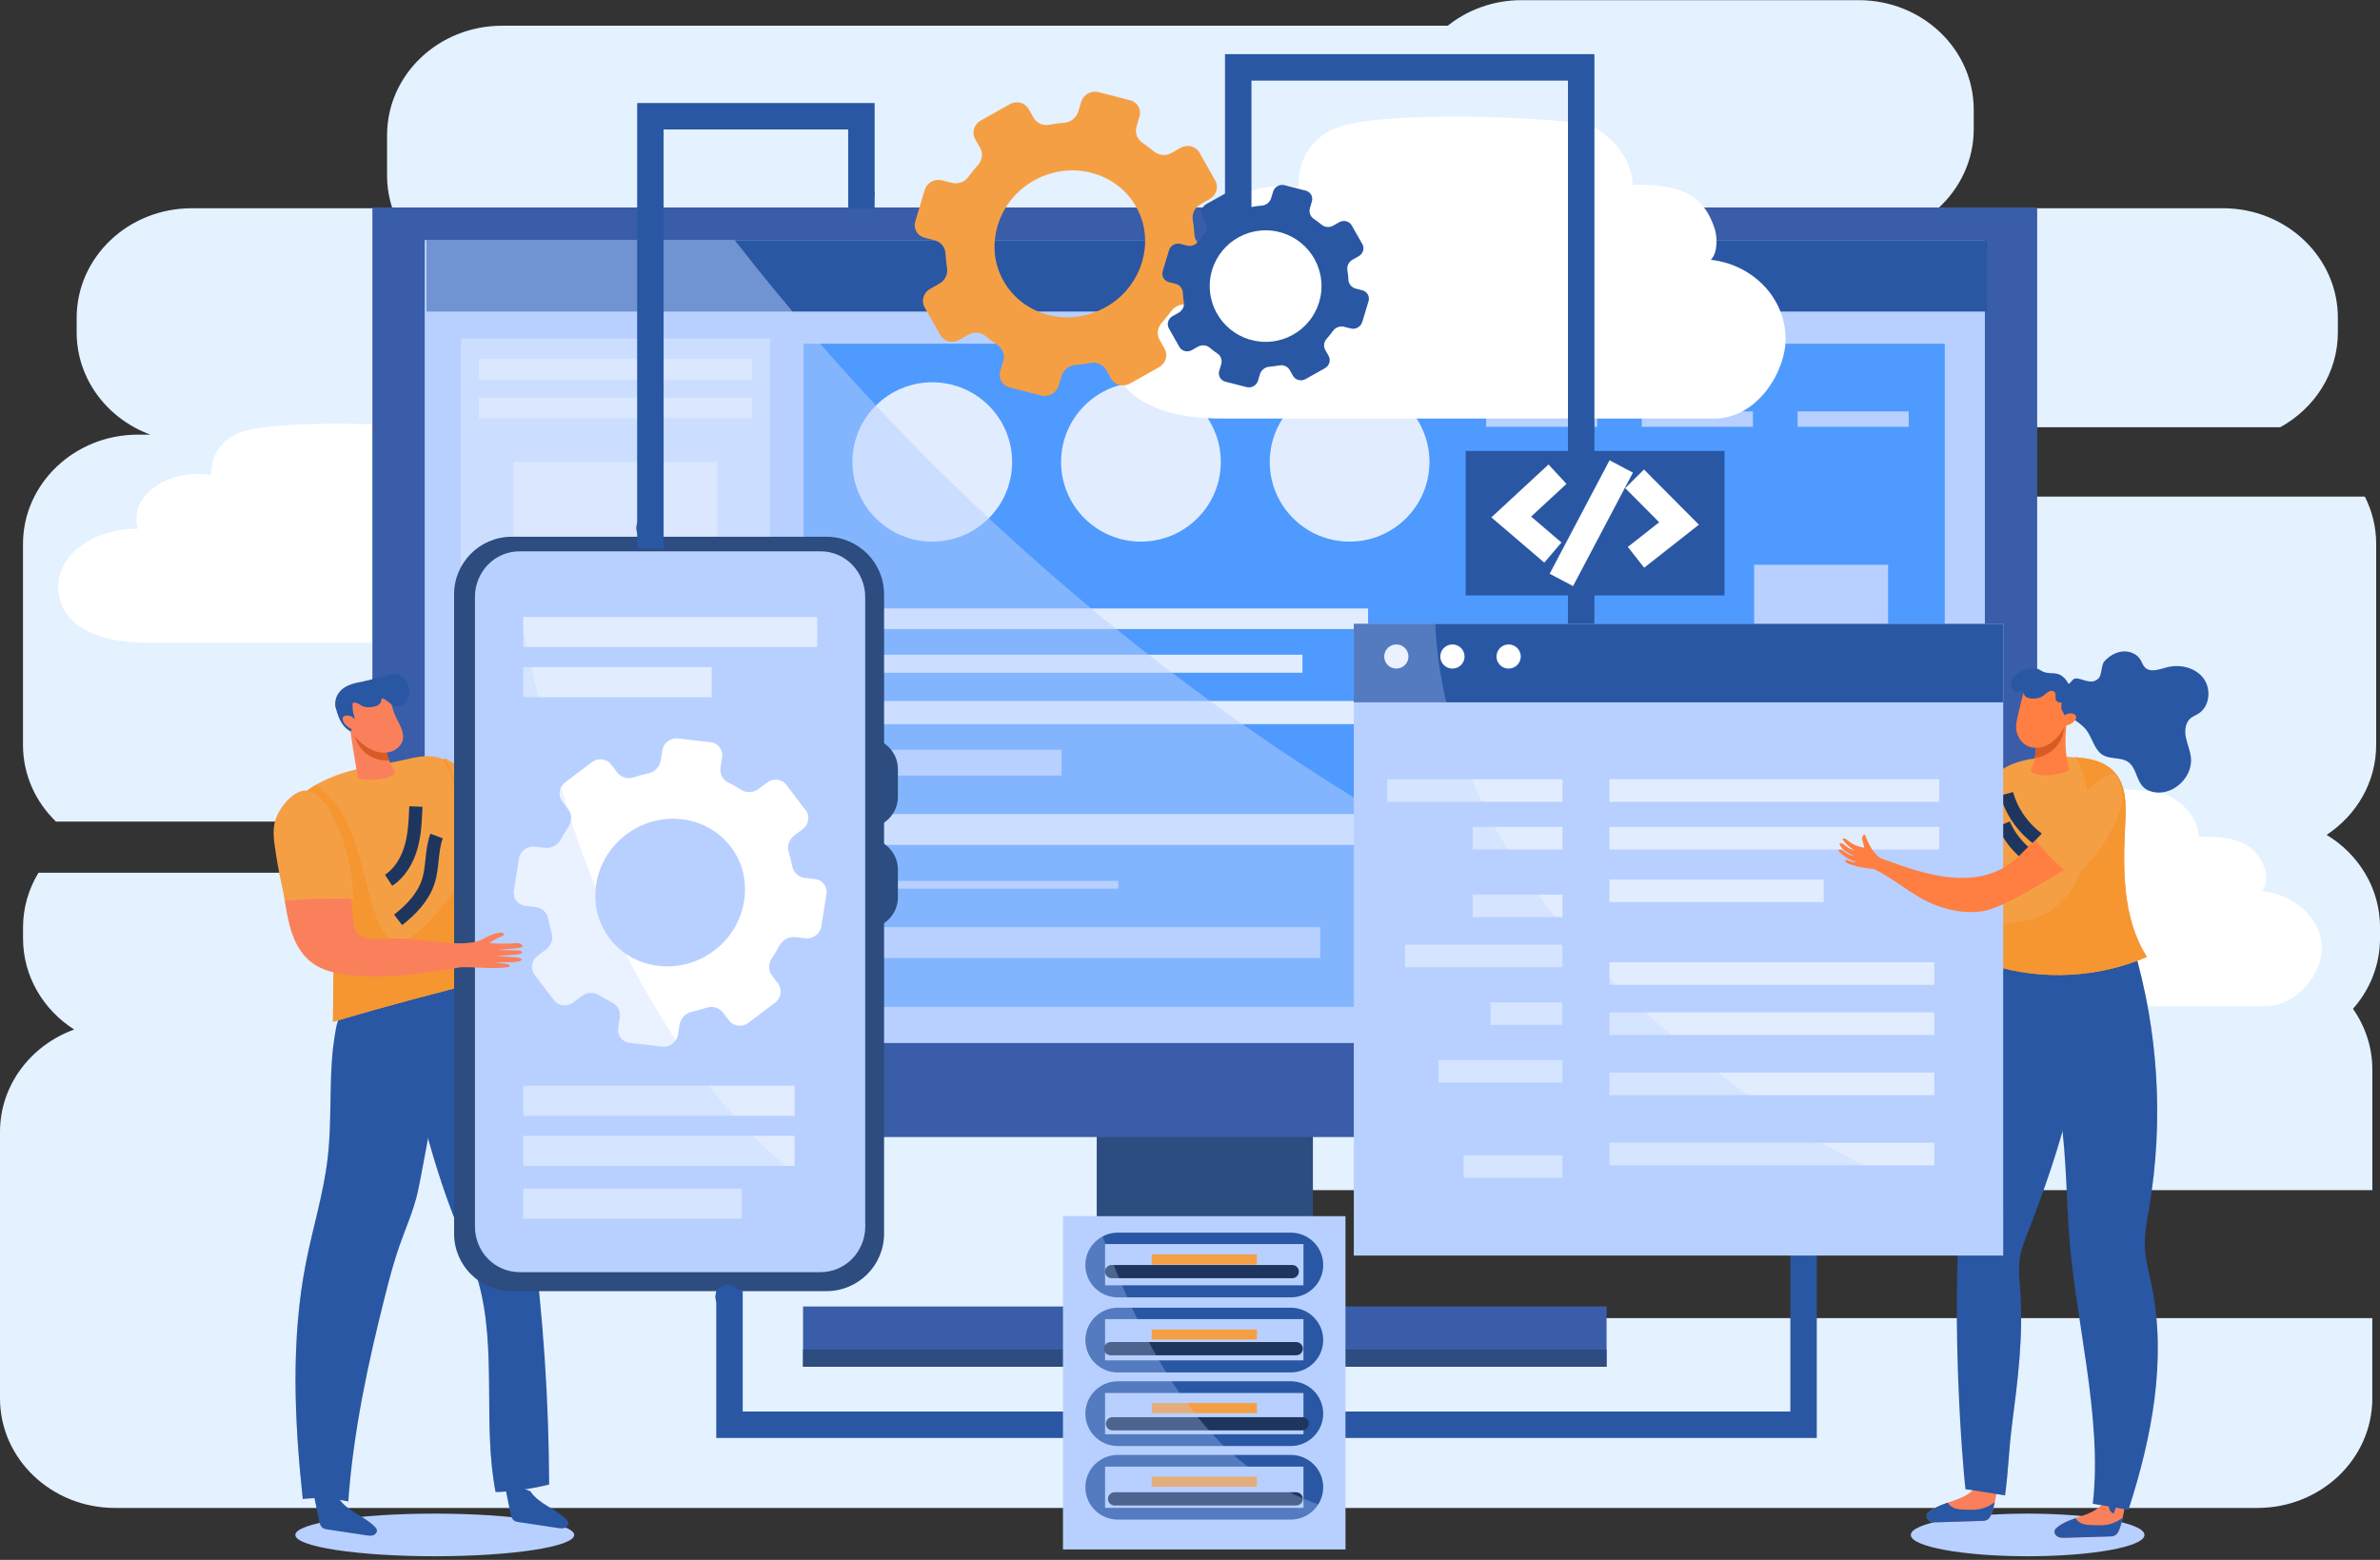 <svg width="90" height="59" viewBox="0 0 90 59" fill="none" xmlns="http://www.w3.org/2000/svg">
<rect x="0" y="0" width="90" height="59" fill="#333333" stroke="none"/>
<g id="Cloud Software" clip-path="url(#clip0_1850_36468)">
<g id="Group">
<g id="OBJECTS">
<g id="Group_2">
<path id="Vector" d="M45.581 49.847C44.18 49.847 43.044 48.765 43.044 47.431C43.044 46.097 44.18 45.015 45.581 45.015H89.711V40.459C89.711 39.607 89.44 38.815 88.978 38.156C89.617 37.435 90.001 36.505 90.001 35.488V35.074C90.001 33.602 89.195 32.311 87.982 31.577C89.115 30.829 89.856 29.583 89.856 28.171V20.577C89.856 19.934 89.702 19.325 89.427 18.782H61.958C61.197 18.782 60.581 18.195 60.581 17.471C60.581 16.747 61.199 16.16 61.958 16.16H86.226C87.529 15.444 88.407 14.105 88.407 12.57V12.018C88.407 9.73 86.46 7.876 84.059 7.876H73.295C74.121 7.122 74.637 6.06 74.637 4.884V4.148C74.637 1.86 72.691 0.006 70.289 0.006H57.536C56.473 0.006 55.501 0.37 54.746 0.973H18.985C16.584 0.973 14.637 2.827 14.637 5.115V6.634C14.637 7.067 14.707 7.485 14.837 7.877H7.247C4.845 7.877 2.899 9.732 2.899 12.02V12.572C2.899 14.335 4.056 15.84 5.686 16.439H5.217C2.816 16.439 0.869 18.293 0.869 20.581V28.175C0.869 29.305 1.345 30.329 2.116 31.075H31.015C31.575 31.075 32.029 31.508 32.029 32.042C32.029 32.577 31.575 33.009 31.015 33.009H1.455C1.085 33.619 0.871 34.325 0.871 35.08V35.494C0.871 36.93 1.639 38.196 2.805 38.94C1.166 39.533 0 41.043 0 42.812V52.892C0 55.181 1.947 57.035 4.348 57.035H85.361C87.763 57.035 89.709 55.181 89.709 52.892V49.855H45.579L45.581 49.847Z" fill="#E4F1FF"/>
<path id="Vector_2" d="M20.543 19.956C20.759 19.754 20.739 19.321 20.653 19.087C20.336 18.235 19.729 17.893 18.305 17.893C18.256 17.893 18.206 17.893 18.157 17.896C18.147 17.019 17.201 16.268 16.535 16.198C14.603 15.992 10.484 15.907 9.206 16.312C8.565 16.515 7.988 17.029 7.988 17.912C7.988 17.929 7.988 17.947 7.989 17.965C7.828 17.939 7.66 17.925 7.489 17.925C6.201 17.925 5.156 18.687 5.156 19.627C5.156 19.756 5.176 19.881 5.213 20.001C5.194 20.001 5.174 20.001 5.156 20.001C5.096 20.001 5.038 20.002 4.978 20.005H4.848C4.747 20.005 4.647 20.02 4.552 20.047C3.211 20.251 2.203 21.125 2.203 22.171C2.203 23.37 3.196 24.313 5.629 24.313H20.641C21.948 24.313 22.813 23.036 22.813 22.126C22.813 21.006 21.821 20.085 20.543 19.956Z" fill="white"/>
<path id="Vector_3" d="M85.527 33.703C85.744 33.501 85.724 33.069 85.637 32.834C85.321 31.983 84.713 31.641 83.29 31.641C83.24 31.641 83.19 31.641 83.142 31.644C83.132 30.767 82.185 30.016 81.52 29.945C79.587 29.738 75.469 29.653 74.191 30.058C73.549 30.262 72.972 30.775 72.972 31.658C72.972 31.675 72.972 31.692 72.973 31.711C72.812 31.685 72.644 31.671 72.473 31.671C71.185 31.671 70.14 32.433 70.14 33.373C70.14 33.503 70.16 33.628 70.197 33.747C70.179 33.747 70.159 33.747 70.14 33.747C70.081 33.747 70.022 33.749 69.962 33.752H69.832C69.731 33.752 69.632 33.766 69.536 33.793C68.195 33.998 67.188 34.871 67.188 35.917C67.188 37.116 68.181 38.059 70.614 38.059H85.626C86.932 38.059 87.797 36.782 87.797 35.872C87.797 34.753 86.806 33.831 85.527 33.702V33.703Z" fill="white"/>
<g id="Group_3">
<g id="Group_4">
<path id="Vector_4" d="M49.648 42.474H41.473V49.637H49.648V42.474Z" fill="#2D4C7F"/>
<g id="Group_5">
<path id="Vector_5" d="M60.753 49.415H30.367V51.695H60.753V49.415Z" fill="#395DA8"/>
<path id="Vector_6" d="M60.753 51.044H30.367V51.695H60.753V51.044Z" fill="#2D4C7F"/>
</g>
</g>
<g id="Group_6">
<path id="Vector_7" d="M77.036 7.847H14.082V43.007H77.036V7.847Z" fill="#395DA8"/>
<path id="Vector_8" d="M75.058 9.082H16.062V39.447H75.058V9.082Z" fill="#B8D0FF"/>
<g id="Group_7">
<path id="Vector_9" d="M75.137 9.082H16.129V11.784H75.137V9.082Z" fill="#2957A4"/>
<g id="Group_8">
<g id="Group_9">
<g id="Group_10">
<path id="Vector_10" d="M29.12 12.805H17.43V38.277H29.12V12.805Z" fill="#E1EDFF"/>
<path id="Vector_11" d="M28.44 13.583H18.113V14.361H28.44V13.583Z" fill="white"/>
<path id="Vector_12" d="M28.44 15.042H18.113V15.82H28.44V15.042Z" fill="white"/>
<path id="Vector_13" d="M28.44 27.194H18.113V27.972H28.44V27.194Z" fill="white"/>
<path id="Vector_14" d="M28.44 28.774H18.113V29.212H28.44V28.774Z" fill="white"/>
<path id="Vector_15" d="M28.44 29.649H18.113V30.087H28.44V29.649Z" fill="white"/>
<path id="Vector_16" d="M28.44 30.622H18.113V31.06H28.44V30.622Z" fill="white"/>
<path id="Vector_17" d="M27.121 17.472H19.426V25.25H27.121V17.472Z" fill="white"/>
</g>
<g id="Group_11">
<path id="Vector_18" d="M20.055 32.411V35.993L23.154 34.203L20.055 32.411Z" fill="#B8D0FF"/>
<path id="Vector_19" d="M23.969 32.411V35.993L27.068 34.203L23.969 32.411Z" fill="#B8D0FF"/>
</g>
</g>
<g id="Group_12">
<path id="Vector_20" d="M73.541 13H30.383V38.082H73.541V13Z" fill="#4F9AFF"/>
<g id="Group_13">
<path id="Vector_21" d="M38.274 17.473C38.274 19.136 36.922 20.486 35.254 20.486C33.587 20.486 32.234 19.136 32.234 17.473C32.234 15.809 33.587 14.459 35.254 14.459C36.922 14.459 38.274 15.809 38.274 17.473Z" fill="#E1EDFF"/>
<path id="Vector_22" d="M46.165 17.473C46.165 19.136 44.812 20.486 43.145 20.486C41.477 20.486 40.125 19.136 40.125 17.473C40.125 15.809 41.477 14.459 43.145 14.459C44.812 14.459 46.165 15.809 46.165 17.473Z" fill="#E1EDFF"/>
<path id="Vector_23" d="M54.055 17.473C54.055 19.136 52.703 20.486 51.035 20.486C49.368 20.486 48.016 19.136 48.016 17.473C48.016 15.809 49.368 14.459 51.035 14.459C52.703 14.459 54.055 15.809 54.055 17.473Z" fill="#E1EDFF"/>
</g>
<g id="Group_14">
<path id="Vector_24" d="M60.4 15.561H56.199V16.144H60.4V15.561Z" fill="#B8D0FF"/>
<path id="Vector_25" d="M66.287 15.561H62.086V16.144H66.287V15.561Z" fill="#B8D0FF"/>
<path id="Vector_26" d="M72.178 15.561H67.977V16.144H72.178V15.561Z" fill="#B8D0FF"/>
</g>
<g id="Group_15">
<path id="Vector_27" d="M51.734 23.014H32.234V23.792H51.734V23.014Z" fill="#E1EDFF"/>
<path id="Vector_28" d="M49.253 24.764H32.234V25.445H49.253V24.764Z" fill="#E1EDFF"/>
<path id="Vector_29" d="M63.994 26.514H32.234V27.389H63.994V26.514Z" fill="#E1EDFF"/>
<path id="Vector_30" d="M40.141 28.36H32.234V29.333H40.141V28.36Z" fill="#B8D0FF"/>
<path id="Vector_31" d="M54.077 30.791H32.234V31.957H54.077V30.791Z" fill="#E1EDFF"/>
<path id="Vector_32" d="M42.286 33.319H32.234V33.611H42.286V33.319Z" fill="#B8D0FF"/>
<path id="Vector_33" d="M49.923 35.069H32.234V36.235H49.923V35.069Z" fill="#B8D0FF"/>
</g>
<path id="Vector_34" d="M71.398 21.361H66.332V36.235H71.398V21.361Z" fill="#B8D0FF"/>
</g>
</g>
</g>
<g id="Vector_35" style="mix-blend-mode:multiply" opacity="0.5">
<path d="M70.781 39.27C68.444 38.706 66.214 37.799 64.036 36.794C61.853 35.784 59.66 34.77 57.509 33.692C45.973 27.905 35.719 19.283 27.783 9.083H16.062V39.449H71.578C71.311 39.392 71.045 39.334 70.781 39.27Z" fill="#B8D0FF"/>
</g>
</g>
</g>
<g id="Group_16">
<path id="Vector_36" d="M64.698 9.825C64.966 9.548 64.944 8.951 64.835 8.629C64.442 7.456 63.688 6.987 61.919 6.987C61.858 6.987 61.795 6.987 61.736 6.99C61.723 5.781 60.548 4.747 59.722 4.649C57.322 4.364 52.204 4.246 50.617 4.805C49.822 5.085 49.103 5.792 49.103 7.01C49.103 7.034 49.103 7.058 49.105 7.082C48.904 7.047 48.697 7.028 48.483 7.028C46.883 7.028 45.585 8.078 45.585 9.373C45.585 9.551 45.61 9.723 45.656 9.889C45.632 9.889 45.609 9.889 45.585 9.889C45.511 9.889 45.437 9.892 45.364 9.895H45.203C45.077 9.895 44.953 9.915 44.835 9.952C43.169 10.234 41.918 11.437 41.918 12.879C41.918 14.53 43.152 15.83 46.173 15.83H64.824C66.448 15.83 67.522 14.07 67.522 12.818C67.522 11.276 66.289 10.006 64.701 9.828L64.698 9.825Z" fill="white"/>
<g id="Group_17">
<path id="Vector_37" d="M45.953 6.823L45.357 5.772C45.219 5.529 44.9 5.447 44.645 5.59L44.303 5.784C44.084 5.906 43.817 5.883 43.634 5.727C43.493 5.609 43.348 5.498 43.198 5.397C42.996 5.263 42.909 5.016 42.979 4.783L43.088 4.414C43.172 4.141 43.013 3.861 42.735 3.791L41.536 3.484C41.258 3.413 40.966 3.577 40.885 3.851L40.774 4.218C40.704 4.453 40.49 4.622 40.244 4.643C40.059 4.656 39.87 4.682 39.685 4.717C39.443 4.766 39.201 4.657 39.082 4.45L38.897 4.123C38.759 3.88 38.441 3.798 38.186 3.941L37.087 4.559C36.832 4.703 36.738 5.016 36.875 5.26L37.062 5.588C37.178 5.795 37.147 6.058 36.98 6.243C36.853 6.382 36.737 6.529 36.628 6.681C36.484 6.882 36.229 6.976 35.991 6.914L35.619 6.819C35.34 6.749 35.048 6.913 34.967 7.187L34.612 8.369C34.529 8.642 34.687 8.921 34.965 8.992L35.339 9.087C35.577 9.147 35.745 9.349 35.755 9.592C35.763 9.771 35.782 9.953 35.813 10.133C35.853 10.369 35.733 10.611 35.517 10.733L35.175 10.925C34.92 11.067 34.825 11.383 34.964 11.624L35.559 12.675C35.698 12.92 36.017 13.001 36.272 12.856L36.614 12.664C36.832 12.54 37.1 12.563 37.282 12.721C37.421 12.84 37.568 12.948 37.718 13.05C37.922 13.185 38.008 13.431 37.937 13.664L37.825 14.031C37.744 14.305 37.902 14.584 38.18 14.655L39.379 14.961C39.658 15.032 39.947 14.867 40.032 14.594L40.141 14.227C40.212 13.995 40.425 13.822 40.671 13.803C40.858 13.789 41.043 13.763 41.23 13.729C41.474 13.681 41.716 13.789 41.834 13.998L42.018 14.324C42.158 14.568 42.477 14.649 42.731 14.506L43.829 13.889C44.084 13.745 44.178 13.431 44.039 13.187L43.855 12.862C43.737 12.654 43.767 12.391 43.933 12.208C44.06 12.065 44.178 11.922 44.287 11.77C44.432 11.569 44.689 11.475 44.924 11.536L45.299 11.63C45.575 11.701 45.867 11.538 45.951 11.263L46.306 10.083C46.389 9.81 46.231 9.531 45.953 9.46L45.579 9.365C45.343 9.305 45.176 9.103 45.165 8.86C45.155 8.681 45.138 8.499 45.106 8.319C45.065 8.083 45.185 7.843 45.403 7.721L45.745 7.529C45.998 7.384 46.094 7.072 45.954 6.828L45.953 6.823ZM42.014 11.495C40.536 12.479 38.566 11.977 37.85 10.434C37.285 9.22 37.737 7.725 38.9 6.95C40.375 5.967 42.344 6.469 43.063 8.014C43.624 9.227 43.174 10.721 42.015 11.495H42.014Z" fill="#F59F45"/>
<path id="Vector_38" d="M51.513 9.225L51.116 8.526C51.024 8.363 50.813 8.309 50.643 8.405L50.417 8.533C50.271 8.615 50.092 8.6 49.972 8.496C49.878 8.416 49.782 8.344 49.681 8.277C49.547 8.189 49.489 8.024 49.536 7.869L49.608 7.624C49.664 7.442 49.559 7.256 49.373 7.21L48.575 7.005C48.39 6.958 48.196 7.066 48.142 7.25L48.068 7.495C48.022 7.651 47.88 7.763 47.715 7.778C47.592 7.786 47.467 7.803 47.343 7.827C47.182 7.859 47.02 7.788 46.941 7.65L46.818 7.432C46.727 7.271 46.515 7.216 46.345 7.311L45.614 7.722C45.444 7.817 45.382 8.026 45.473 8.189L45.597 8.406C45.675 8.546 45.654 8.72 45.543 8.843C45.459 8.935 45.382 9.033 45.309 9.134C45.214 9.268 45.042 9.331 44.886 9.289L44.638 9.225C44.453 9.178 44.259 9.288 44.205 9.47L43.968 10.256C43.912 10.438 44.018 10.625 44.203 10.67L44.451 10.734C44.611 10.774 44.722 10.908 44.729 11.07C44.735 11.189 44.748 11.31 44.767 11.43C44.794 11.588 44.715 11.747 44.569 11.829L44.343 11.956C44.173 12.051 44.111 12.262 44.202 12.422L44.598 13.122C44.691 13.284 44.901 13.338 45.072 13.241L45.299 13.113C45.444 13.032 45.623 13.047 45.744 13.15C45.835 13.23 45.933 13.303 46.034 13.369C46.17 13.459 46.227 13.624 46.18 13.779L46.106 14.022C46.051 14.206 46.157 14.39 46.342 14.438L47.139 14.641C47.324 14.688 47.518 14.58 47.572 14.398L47.646 14.153C47.693 13.998 47.834 13.883 48 13.871C48.124 13.861 48.248 13.844 48.372 13.822C48.534 13.789 48.695 13.861 48.773 13.999L48.897 14.217C48.99 14.379 49.201 14.433 49.371 14.338L50.102 13.927C50.271 13.832 50.334 13.623 50.241 13.46L50.119 13.243C50.039 13.105 50.06 12.93 50.172 12.808C50.255 12.714 50.335 12.617 50.407 12.516C50.504 12.383 50.675 12.321 50.831 12.361L51.079 12.424C51.263 12.471 51.457 12.361 51.514 12.179L51.751 11.394C51.806 11.212 51.701 11.027 51.515 10.979L51.267 10.915C51.109 10.875 50.999 10.741 50.991 10.579C50.985 10.46 50.972 10.339 50.952 10.219C50.924 10.062 51.004 9.902 51.149 9.821L51.377 9.693C51.545 9.598 51.609 9.39 51.517 9.228L51.513 9.225Z" fill="#2957A4"/>
</g>
</g>
<path id="Vector_39" d="M21.714 58.056C21.714 58.501 19.352 58.862 16.441 58.862C13.529 58.862 11.168 58.501 11.168 58.056C11.168 57.611 13.529 57.25 16.441 57.25C19.352 57.25 21.714 57.611 21.714 58.056Z" fill="#B8D0FF"/>
<g id="Group_18">
<g id="Group_19">
<g id="Group_20">
<g id="Group_21">
<path id="Vector_40" d="M20.057 56.405C20.379 56.895 21.013 57.055 21.419 57.474C21.448 57.504 21.476 57.537 21.488 57.578C21.512 57.666 21.443 57.757 21.361 57.789C21.278 57.82 21.186 57.807 21.099 57.794C20.603 57.719 20.108 57.644 19.612 57.57C19.558 57.561 19.504 57.553 19.457 57.524C19.356 57.463 19.323 57.331 19.299 57.213C19.226 56.857 19.155 56.502 19.082 56.146C19.413 56.193 19.739 56.267 20.058 56.405" fill="#2957A4"/>
<path id="Vector_41" d="M18.879 56.429C18.833 56.429 18.788 56.429 18.741 56.428C18.243 53.858 18.802 51.038 18.094 48.496C17.874 47.709 17.538 46.968 17.237 46.214C16.265 43.773 15.42 40.488 15.215 37.833C16.202 37.604 17.166 37.547 18.131 37.105C19.922 43.057 20.744 49.87 20.767 56.15C20.147 56.305 19.516 56.396 18.879 56.429Z" fill="#2957A4"/>
<g id="Vector_42" style="mix-blend-mode:multiply" opacity="0.4">
<path d="M16.792 42.191C17.57 43.421 17.986 44.866 18.449 46.242C19.561 49.542 19.545 53.094 19.478 56.378C19.28 56.399 19.081 56.418 18.88 56.429C18.834 56.429 18.788 56.429 18.741 56.428C18.244 53.858 18.803 51.038 18.094 48.496C17.875 47.708 17.539 46.968 17.238 46.214C16.611 44.639 16.138 42.991 15.824 41.307C16.219 41.494 16.54 41.795 16.79 42.192L16.792 42.191Z" fill="#2957A4"/>
</g>
</g>
<g id="Group_22">
<path id="Vector_43" d="M12.819 56.682C13.141 57.173 13.775 57.332 14.181 57.753C14.209 57.783 14.238 57.816 14.249 57.856C14.274 57.944 14.205 58.035 14.123 58.066C14.04 58.097 13.947 58.085 13.86 58.072C13.364 57.996 12.87 57.921 12.374 57.847C12.32 57.839 12.266 57.83 12.219 57.802C12.117 57.74 12.085 57.608 12.06 57.49C11.988 57.135 11.915 56.779 11.844 56.424C12.174 56.471 12.502 56.544 12.82 56.682" fill="#2957A4"/>
<g id="Group_23">
<path id="Vector_44" d="M17.332 37.06C17.022 38.362 15.989 44.251 15.795 45.102C15.634 45.803 15.337 46.46 15.101 47.137C14.893 47.734 14.73 48.347 14.575 48.962C13.922 51.531 13.362 54.139 13.171 56.789C12.607 56.665 12.023 56.633 11.45 56.695C11.132 53.712 10.995 50.669 11.576 47.728C11.837 46.414 12.239 45.129 12.393 43.798C12.583 42.168 12.396 40.5 12.707 38.89C12.736 38.735 12.774 38.576 12.87 38.453C12.997 38.293 13.203 38.224 13.395 38.165C14.702 37.765 16.017 37.397 17.335 37.06" fill="#2957A4"/>
<path id="Vector_45" d="M13.932 38.368C13.899 40.217 13.867 42.078 13.483 43.887C13.15 45.466 12.556 46.983 12.262 48.57C11.787 51.146 12.125 53.794 12.463 56.391" stroke="#2957A4" stroke-width="0.5" stroke-miterlimit="10"/>
<g id="Vector_46" style="mix-blend-mode:multiply" opacity="0.3">
<path d="M12.389 43.798C12.554 42.376 12.433 40.925 12.607 39.508C13.116 40.639 13.256 41.795 13.113 43.074C12.878 45.174 12.14 47.178 11.944 49.286C11.795 50.907 11.707 52.581 11.912 54.201C12.016 55.024 12.208 56.482 13.171 56.734C13.171 56.752 13.169 56.769 13.167 56.788C12.603 56.664 12.019 56.631 11.446 56.694C11.128 53.71 10.991 50.668 11.572 47.727C11.833 46.413 12.235 45.127 12.389 43.796V43.798Z" fill="#2957A4"/>
</g>
</g>
</g>
<g id="Group_24">
<g id="Group_25">
<g id="Group_26">
<path id="Vector_47" d="M17.076 28.933C18.358 30.028 19.698 31.051 21.084 31.995C21.696 30.92 22.22 29.789 22.646 28.62C22.948 28.774 23.252 28.929 23.554 29.083C23.382 30.311 23.017 31.51 22.483 32.618C22.327 32.941 22.143 33.271 21.847 33.454C21.258 33.818 20.514 33.471 19.915 33.124C19.273 32.755 18.632 32.383 17.991 32.014C17.894 31.958 17.794 31.9 17.723 31.81C17.619 31.681 17.59 31.505 17.566 31.338C17.45 30.564 17.335 29.791 17.074 28.933" fill="#FA805B"/>
<path id="Vector_48" d="M16.928 28.736C17.866 29.23 18.726 29.87 19.469 30.626C19.55 30.708 19.634 30.802 19.637 30.917C19.64 30.995 19.602 31.069 19.564 31.14C19.329 31.593 19.094 32.044 18.858 32.496C18.84 32.53 18.82 32.566 18.785 32.581C18.744 32.6 18.697 32.584 18.654 32.568C17.907 32.29 17.112 31.971 16.673 31.307C16.396 30.889 16.295 30.38 16.242 29.881C16.211 29.587 16.198 29.272 16.351 29.02C16.503 28.767 16.88 28.632 16.927 28.736" fill="#F59F45"/>
<path id="Vector_49" d="M22.496 29.024C22.583 28.711 22.69 28.248 22.629 27.992C22.587 27.82 22.555 27.507 22.626 27.355C22.644 27.315 22.697 27.276 22.74 27.305C22.77 27.325 22.771 27.362 22.771 27.393C22.771 27.517 22.885 28.002 22.879 27.888C23.011 27.683 23.14 27.322 23.209 27.089C23.224 27.035 23.239 26.979 23.277 26.935C23.316 26.892 23.405 26.84 23.448 26.887C23.502 26.948 23.326 27.446 23.264 27.724L23.546 27.065C23.569 27.011 23.638 26.945 23.689 26.991C23.757 27.052 23.555 27.575 23.489 27.867C23.588 27.662 23.685 27.457 23.783 27.252C23.823 27.17 23.94 27.036 23.971 27.129C24.029 27.296 23.814 27.706 23.707 28.012C23.783 27.888 23.857 27.764 23.933 27.641C23.957 27.599 24.018 27.557 24.058 27.594C24.079 27.613 24.075 27.642 24.069 27.666C23.947 28.2 23.756 28.598 23.544 29.171C23.247 29.002 22.753 29.259 22.499 29.019" fill="#FA805B"/>
</g>
<g id="Group_27">
<path id="Vector_50" d="M16.813 28.75C16.209 28.421 15.515 28.718 14.835 28.832C13.73 29.017 12.582 29.219 11.668 29.866C11.59 29.922 11.514 29.98 11.46 30.06C11.38 30.178 11.363 30.326 11.356 30.468C11.274 32.126 12.318 33.632 12.552 35.275C12.623 35.777 12.617 36.287 12.612 36.795C12.605 37.413 12.599 38.031 12.592 38.649C14.56 38.069 16.542 37.536 18.536 37.052C18.386 34.47 17.764 31.941 17.142 29.431C17.065 29.117 16.913 28.807 16.813 28.751" fill="#F59F45"/>
<path id="Vector_51" d="M11.358 30.466C11.365 30.324 11.382 30.176 11.462 30.058C11.514 29.98 11.591 29.92 11.67 29.865C11.765 29.798 11.864 29.735 11.963 29.677C12.186 29.86 12.394 30.062 12.582 30.279C12.92 30.668 13.148 31.135 13.33 31.614C13.699 32.59 13.873 33.626 14.206 34.613C14.283 34.842 14.366 35.071 14.509 35.267C14.644 35.454 14.866 35.594 15.106 35.579C15.357 35.562 15.583 35.425 15.773 35.269C15.978 35.1 16.174 34.922 16.354 34.724C16.537 34.522 16.696 34.303 16.866 34.091C16.944 33.995 17.041 33.916 17.115 33.811C17.188 33.707 17.23 33.589 17.285 33.474C17.406 33.224 17.439 32.929 17.464 32.655C17.491 32.362 17.487 32.068 17.464 31.775C17.423 31.211 17.345 30.645 17.236 30.091C17.139 29.6 16.997 29.115 16.713 28.698C16.747 28.713 16.78 28.728 16.813 28.747C16.914 28.802 17.065 29.112 17.142 29.427C17.764 31.938 18.386 34.467 18.536 37.048C16.542 37.531 14.56 38.063 12.592 38.645L12.612 36.791C12.617 36.283 12.623 35.774 12.552 35.27C12.318 33.626 11.274 32.122 11.356 30.463" fill="#F59630"/>
<g id="Group_28">
<path id="Vector_52" d="M16.51 31.621C16.306 32.169 16.374 32.784 16.195 33.34C16.004 33.935 15.548 34.407 15.055 34.792" stroke="#1E365E" stroke-width="0.5" stroke-miterlimit="10"/>
<path id="Vector_53" d="M15.727 30.505C15.707 31.021 15.686 31.541 15.545 32.038C15.404 32.534 15.127 33.012 14.695 33.295" stroke="#1E365E" stroke-width="0.5" stroke-miterlimit="10"/>
</g>
</g>
</g>
<g id="Group_29">
<path id="Vector_54" d="M14.554 28.157C14.607 28.537 14.746 28.903 14.96 29.225C14.735 29.447 14.384 29.488 14.064 29.494C13.906 29.497 13.745 29.494 13.592 29.452C13.575 29.448 13.557 29.442 13.545 29.43C13.532 29.417 13.53 29.398 13.527 29.38C13.408 28.703 13.302 28.023 13.203 27.342C13.528 27.399 13.864 27.296 14.192 27.339C14.223 27.343 14.256 27.349 14.282 27.366C14.313 27.387 14.332 27.423 14.348 27.459C14.459 27.703 14.527 27.962 14.554 28.157Z" fill="#FA805B"/>
<path id="Vector_55" d="M13.712 28.38C13.437 28.089 13.391 27.68 13.203 27.342C13.528 27.399 13.864 27.297 14.191 27.338C14.222 27.342 14.255 27.348 14.28 27.365C14.312 27.386 14.33 27.422 14.346 27.457C14.457 27.702 14.526 27.961 14.553 28.155C14.583 28.366 14.638 28.571 14.719 28.768C14.343 28.784 13.967 28.649 13.712 28.379" fill="#D75B24"/>
<path id="Vector_56" d="M14.698 26.369C14.803 26.59 14.846 26.833 14.941 27.058C15.072 27.363 15.308 27.668 15.231 27.991C15.168 28.252 14.897 28.437 14.621 28.465C14.344 28.494 14.068 28.39 13.838 28.238C13.398 27.948 13.091 27.473 13.017 26.962C12.993 26.793 12.983 26.644 13.153 26.474C13.345 26.282 13.54 26.184 13.8 26.09C14.168 25.958 14.594 26.149 14.699 26.369" fill="#FA805B"/>
<g id="Group_30">
<path id="Vector_57" d="M14.071 25.765C14.389 25.789 14.672 26.034 14.733 26.335C14.738 26.356 14.741 26.381 14.729 26.401C14.706 26.436 14.652 26.43 14.614 26.413C14.575 26.396 14.535 26.371 14.494 26.382C14.427 26.399 14.424 26.489 14.4 26.551C14.357 26.668 14.216 26.718 14.089 26.738C13.964 26.758 13.831 26.76 13.714 26.709C13.636 26.675 13.569 26.618 13.488 26.59C13.407 26.561 13.298 26.574 13.258 26.648C13.209 26.74 13.298 26.857 13.26 26.955C13.234 27.021 13.156 27.056 13.083 27.06C12.949 27.067 12.818 26.989 12.748 26.878C12.678 26.767 12.663 26.63 12.685 26.502C12.708 26.366 12.773 26.237 12.868 26.135C13.093 25.891 13.452 25.822 13.784 25.766C13.915 25.745 14.062 25.725 14.069 25.766" fill="#2957A4"/>
<path id="Vector_58" d="M13.738 25.78C14.052 25.697 14.365 25.614 14.679 25.53C14.764 25.508 14.854 25.485 14.943 25.49C15.068 25.5 15.181 25.569 15.265 25.654C15.457 25.85 15.524 26.146 15.433 26.398C15.37 26.57 15.205 26.732 15.01 26.716C14.806 26.699 14.678 26.507 14.494 26.423C14.455 26.405 14.407 26.393 14.368 26.413C14.347 26.425 14.333 26.446 14.316 26.465C14.26 26.521 14.169 26.541 14.089 26.526C14.008 26.51 13.937 26.465 13.88 26.41C13.708 26.247 13.653 25.988 13.74 25.779" fill="#2957A4"/>
<path id="Vector_59" d="M13.351 26.48C13.314 26.681 13.327 26.89 13.39 27.085C13.398 27.11 13.407 27.137 13.408 27.164C13.41 27.196 13.401 27.227 13.391 27.257C13.35 27.395 13.309 27.533 13.269 27.671C13.017 27.55 12.808 27.267 12.696 26.752C12.676 26.661 12.693 26.648 12.734 26.564C12.804 26.429 12.981 26.393 13.133 26.384C13.183 26.381 13.236 26.378 13.281 26.399C13.327 26.421 13.361 26.472 13.351 26.48Z" fill="#2957A4"/>
</g>
<path id="Vector_60" d="M13.404 27.2C13.326 27.093 13.179 27.04 13.05 27.072C12.82 27.127 13.044 27.552 13.434 27.606C13.488 27.613 13.555 27.608 13.582 27.561C13.604 27.524 13.591 27.476 13.574 27.436C13.528 27.325 13.46 27.224 13.403 27.198" fill="#FA805B"/>
</g>
</g>
</g>
<g id="Group_31">
<g id="Group_32">
<path id="Vector_61" d="M28.914 27.917H32.781C33.428 27.917 33.954 28.442 33.954 29.087V30.14C33.954 30.785 33.428 31.308 32.783 31.308H28.915C28.268 31.308 27.742 30.784 27.742 30.138V29.086C27.742 28.44 28.268 27.915 28.915 27.915L28.914 27.917Z" fill="#2D4C7F"/>
<path id="Vector_62" d="M28.914 31.718H32.781C33.428 31.718 33.954 32.243 33.954 32.888V33.941C33.954 34.586 33.428 35.11 32.783 35.11H28.915C28.268 35.11 27.742 34.585 27.742 33.939V32.887C27.742 32.241 28.268 31.717 28.915 31.717L28.914 31.718Z" fill="#2D4C7F"/>
<path id="Vector_63" d="M17.172 46.662V22.476C17.172 21.278 18.148 20.302 19.349 20.302H31.253C32.453 20.302 33.431 21.278 33.431 22.476V46.662C33.431 47.861 32.455 48.835 31.253 48.835H19.349C18.148 48.835 17.172 47.861 17.172 46.662ZM19.349 21.137C18.61 21.137 18.008 21.737 18.008 22.476V46.662C18.008 47.4 18.61 48.002 19.349 48.002H31.253C31.993 48.002 32.594 47.401 32.594 46.662V22.476C32.594 21.737 31.993 21.137 31.253 21.137H19.349Z" fill="#2D4C7F"/>
</g>
<path id="Vector_64" d="M17.961 46.386C17.961 47.342 18.715 48.114 19.644 48.114H31.035C31.964 48.114 32.718 47.34 32.718 46.386V22.581C32.718 21.626 31.964 20.853 31.035 20.853H19.644C18.715 20.853 17.961 21.626 17.961 22.581V46.386Z" fill="#B8D0FF"/>
<path id="Vector_65" d="M30.467 30.646L29.735 29.684C29.565 29.461 29.239 29.423 29.005 29.599L28.693 29.835C28.493 29.986 28.224 30 28.023 29.869C27.868 29.77 27.708 29.68 27.547 29.602C27.328 29.497 27.209 29.263 27.248 29.023L27.306 28.643C27.353 28.362 27.158 28.104 26.872 28.074L25.643 27.931C25.358 27.897 25.091 28.099 25.047 28.382L24.986 28.76C24.949 29.002 24.759 29.198 24.517 29.252C24.336 29.29 24.152 29.34 23.973 29.4C23.739 29.48 23.484 29.405 23.339 29.215L23.111 28.915C22.941 28.693 22.615 28.655 22.381 28.83L21.375 29.589C21.141 29.765 21.09 30.088 21.259 30.311L21.487 30.61C21.631 30.801 21.636 31.065 21.494 31.27C21.388 31.425 21.291 31.586 21.204 31.751C21.088 31.97 20.848 32.096 20.604 32.068L20.222 32.022C19.936 31.99 19.668 32.191 19.625 32.474L19.432 33.692C19.387 33.974 19.582 34.229 19.866 34.262L20.248 34.306C20.491 34.335 20.686 34.511 20.728 34.75C20.761 34.926 20.803 35.104 20.859 35.278C20.93 35.507 20.845 35.761 20.645 35.912L20.332 36.148C20.098 36.323 20.048 36.648 20.216 36.87L20.949 37.833C21.118 38.056 21.446 38.095 21.678 37.917L21.992 37.681C22.191 37.53 22.459 37.516 22.662 37.647C22.816 37.746 22.975 37.835 23.138 37.914C23.357 38.021 23.475 38.253 23.436 38.495L23.376 38.873C23.331 39.156 23.527 39.412 23.812 39.444L25.04 39.587C25.325 39.619 25.592 39.417 25.637 39.136L25.697 38.758C25.737 38.517 25.924 38.318 26.166 38.267C26.349 38.227 26.529 38.177 26.709 38.118C26.943 38.036 27.199 38.112 27.345 38.303L27.571 38.601C27.742 38.824 28.069 38.863 28.302 38.685L29.308 37.926C29.542 37.749 29.593 37.425 29.422 37.202L29.196 36.903C29.05 36.714 29.046 36.448 29.186 36.245C29.293 36.087 29.39 35.928 29.478 35.763C29.595 35.544 29.836 35.417 30.078 35.445L30.461 35.488C30.745 35.522 31.013 35.32 31.058 35.037L31.252 33.82C31.298 33.538 31.104 33.282 30.818 33.25L30.436 33.206C30.193 33.177 30 32.999 29.957 32.76C29.923 32.584 29.881 32.406 29.826 32.233C29.752 32.004 29.838 31.749 30.038 31.599L30.352 31.362C30.584 31.185 30.637 30.863 30.466 30.64L30.467 30.646ZM27.192 35.802C25.86 36.976 23.84 36.742 22.924 35.309C22.201 34.18 22.448 32.639 23.495 31.715C24.825 30.543 26.844 30.776 27.762 32.211C28.482 33.339 28.237 34.879 27.192 35.802Z" fill="white"/>
<g id="Group_33">
<path id="Vector_66" d="M30.901 23.336H19.785V24.474H30.901V23.336Z" fill="#E1EDFF"/>
<path id="Vector_67" d="M26.911 25.232H19.785V26.369H26.911V25.232Z" fill="#E1EDFF"/>
<path id="Vector_68" d="M30.046 41.065H19.785V42.202H30.046V41.065Z" fill="#E1EDFF"/>
<path id="Vector_69" d="M30.046 42.961H19.785V44.099H30.046V42.961Z" fill="#E1EDFF"/>
<path id="Vector_70" d="M28.051 44.953H19.785V46.09H28.051V44.953Z" fill="#E1EDFF"/>
</g>
<g id="Vector_71" style="mix-blend-mode:multiply" opacity="0.3">
<path d="M32.414 46.121C31.179 45.356 30.057 44.432 28.987 43.452C26.798 41.447 25.064 38.802 23.717 36.176C22.31 33.433 21.34 30.55 20.626 27.558C20.25 25.983 19.919 24.398 19.56 22.82C19.42 22.207 19.206 21.582 19.08 20.954C18.428 21.193 17.961 21.83 17.961 22.581V46.386C17.961 47.342 18.715 48.114 19.644 48.114H31.035C31.964 48.114 32.718 47.34 32.718 46.386V46.298C32.614 46.241 32.511 46.183 32.413 46.123L32.414 46.121Z" fill="#B8D0FF"/>
</g>
</g>
</g>
<g id="Group_34">
<path id="Vector_72" d="M11.81 30.495C12.562 30.936 12.847 31.773 13.02 32.551C13.184 33.288 13.296 34.035 13.356 34.784C13.367 34.938 13.38 35.099 13.472 35.231C13.692 35.552 14.218 35.539 14.647 35.507C15.692 35.43 16.675 35.747 17.772 35.666C17.62 35.94 17.557 36.253 17.593 36.556C16.125 36.804 14.624 37.053 13.145 36.869C12.736 36.818 12.321 36.731 11.978 36.532C11.23 36.1 10.977 35.255 10.838 34.48C10.688 33.652 10.601 32.815 10.577 31.975C10.566 31.584 10.577 31.165 10.832 30.842C11.087 30.519 11.647 30.398 11.81 30.494" fill="#FA805B"/>
<path id="Vector_73" d="M11.612 29.909C12.057 30.01 12.339 30.414 12.541 30.802C13.057 31.794 13.339 32.894 13.359 33.999C12.501 33.967 11.642 33.991 10.788 34.072C10.627 33.415 10.498 32.749 10.401 32.081C10.349 31.728 10.308 31.364 10.412 31.021C10.479 30.802 10.602 30.602 10.743 30.417C10.998 30.083 11.373 29.854 11.612 29.909Z" fill="#F59F45"/>
<path id="Vector_74" d="M17.571 35.678C17.921 35.648 18.081 35.622 18.316 35.487C18.474 35.396 18.778 35.267 18.96 35.276C19.007 35.279 19.067 35.311 19.054 35.356C19.046 35.389 19.009 35.402 18.977 35.411C18.853 35.451 18.406 35.706 18.517 35.663C18.776 35.706 19.192 35.696 19.455 35.676C19.516 35.672 19.579 35.665 19.636 35.683C19.694 35.7 19.782 35.758 19.751 35.81C19.711 35.875 19.138 35.889 18.832 35.929C19.091 35.936 19.351 35.942 19.61 35.949C19.673 35.95 19.767 35.987 19.74 36.044C19.706 36.123 19.096 36.124 18.774 36.164L19.51 36.208C19.609 36.214 19.79 36.269 19.708 36.326C19.56 36.43 19.063 36.384 18.711 36.394C18.865 36.417 19.02 36.44 19.174 36.461C19.225 36.468 19.292 36.505 19.27 36.551C19.258 36.575 19.227 36.581 19.2 36.583C18.611 36.656 18.092 36.573 17.43 36.583C17.485 36.281 17.427 35.968 17.569 35.676" fill="#FA805B"/>
</g>
</g>
<g id="Group_35">
<path id="Vector_75" d="M24.594 20.752V4.397H32.574V7.889" stroke="#2957A4" stroke-miterlimit="10"/>
<path id="Vector_76" d="M32.608 7.81C32.864 7.81 33.071 7.603 33.071 7.348C33.071 7.093 32.864 6.886 32.608 6.886C32.352 6.886 32.145 7.093 32.145 7.348C32.145 7.603 32.352 7.81 32.608 7.81Z" fill="#2957A4"/>
<path id="Vector_77" d="M24.522 20.432C24.778 20.432 24.985 20.225 24.985 19.97C24.985 19.715 24.778 19.508 24.522 19.508C24.266 19.508 24.059 19.715 24.059 19.97C24.059 20.225 24.266 20.432 24.522 20.432Z" fill="#2957A4"/>
</g>
<path id="Vector_78" d="M81.094 58.056C81.094 58.501 79.115 58.862 76.676 58.862C74.236 58.862 72.258 58.501 72.258 58.056C72.258 57.611 74.236 57.25 76.676 57.25C79.115 57.25 81.094 57.611 81.094 58.056Z" fill="#B8D0FF"/>
<path id="Vector_79" d="M59.793 24.023V2.548H46.824V11.142" stroke="#2957A4" stroke-miterlimit="10"/>
<g id="Group_36">
<g id="Group_37">
<path id="Vector_80" d="M27.514 49.515C27.77 49.515 27.977 49.308 27.977 49.053C27.977 48.797 27.77 48.59 27.514 48.59C27.258 48.59 27.051 48.797 27.051 49.053C27.051 49.308 27.258 49.515 27.514 49.515Z" fill="#2957A4"/>
<path id="Vector_81" d="M39.912 54.35C40.168 54.35 40.376 54.143 40.376 53.888C40.376 53.633 40.168 53.425 39.912 53.425C39.657 53.425 39.449 53.633 39.449 53.888C39.449 54.143 39.657 54.35 39.912 54.35Z" fill="#2957A4"/>
</g>
<g id="Group_38">
<path id="Vector_82" d="M27.586 48.778V53.888H68.202V46.919" stroke="#2957A4" stroke-miterlimit="10"/>
<path id="Vector_83" d="M51.17 54.35C51.426 54.35 51.633 54.143 51.633 53.888C51.633 53.633 51.426 53.426 51.17 53.426C50.914 53.426 50.707 53.633 50.707 53.888C50.707 54.143 50.914 54.35 51.17 54.35Z" fill="#2957A4"/>
<path id="Vector_84" d="M68.201 48.448C68.457 48.448 68.665 48.241 68.665 47.986C68.665 47.731 68.457 47.524 68.201 47.524C67.946 47.524 67.738 47.731 67.738 47.986C67.738 48.241 67.946 48.448 68.201 48.448Z" fill="#2957A4"/>
</g>
</g>
<g id="Group_39">
<path id="Vector_85" d="M50.879 45.999H40.199V58.604H50.879V45.999Z" fill="#B8D0FF"/>
<path id="Vector_86" d="M50.037 50.684C50.037 51.361 49.487 51.91 48.81 51.91H42.269C41.592 51.91 41.043 51.361 41.043 50.684C41.043 50.008 41.592 49.461 42.269 49.461H48.81C49.488 49.461 50.037 50.008 50.037 50.684Z" fill="#2957A4"/>
<path id="Vector_87" d="M50.037 53.468C50.037 54.144 49.487 54.693 48.81 54.693H42.269C41.592 54.693 41.043 54.144 41.043 53.468C41.043 52.793 41.592 52.244 42.269 52.244H48.81C49.488 52.244 50.037 52.791 50.037 53.468Z" fill="#2957A4"/>
<path id="Vector_88" d="M50.037 56.252C50.037 56.927 49.487 57.476 48.81 57.476H42.269C41.592 57.476 41.043 56.927 41.043 56.252C41.043 55.576 41.592 55.029 42.269 55.029H48.81C49.488 55.029 50.037 55.576 50.037 56.252Z" fill="#2957A4"/>
<path id="Vector_89" d="M49.291 49.893H41.789V51.453H49.291V49.893Z" fill="#B8D0FF"/>
<path id="Vector_90" d="M49.291 52.688H41.789V54.248H49.291V52.688Z" fill="#B8D0FF"/>
<path id="Vector_91" d="M49.291 55.472H41.789V57.032H49.291V55.472Z" fill="#B8D0FF"/>
<path id="Vector_92" d="M47.531 50.283H43.551V50.668H47.531V50.283Z" fill="#F59F45"/>
<path id="Vector_93" d="M50.038 47.846C50.038 48.523 49.488 49.071 48.811 49.071H42.27C41.593 49.071 41.043 48.523 41.043 47.846C41.043 47.171 41.593 46.622 42.27 46.622H48.811C49.488 46.622 50.038 47.17 50.038 47.846Z" fill="#2957A4"/>
<path id="Vector_94" d="M49.291 47.054H41.789V48.614H49.291V47.054Z" fill="#B8D0FF"/>
<path id="Vector_95" d="M47.531 47.444H43.551V47.83H47.531V47.444Z" fill="#F59F45"/>
<path id="Vector_96" d="M47.531 53.067H43.551V53.451H47.531V53.067Z" fill="#F59F45"/>
<path id="Vector_97" d="M47.531 55.85H43.551V56.234H47.531V55.85Z" fill="#F59F45"/>
<path id="Vector_98" d="M42.035 48.096H48.867" stroke="#1E365E" stroke-width="0.5" stroke-miterlimit="10" stroke-linecap="round"/>
<path id="Vector_99" d="M41.996 51.011H49.018" stroke="#1E365E" stroke-width="0.5" stroke-miterlimit="10" stroke-linecap="round"/>
<path id="Vector_100" d="M42.07 53.851H49.243" stroke="#1E365E" stroke-width="0.5" stroke-miterlimit="10" stroke-linecap="round"/>
<path id="Vector_101" d="M42.148 56.692H49.017" stroke="#1E365E" stroke-width="0.5" stroke-miterlimit="10" stroke-linecap="round"/>
<g id="Vector_102" style="mix-blend-mode:multiply" opacity="0.3">
<path d="M46.091 54.505C43.805 52.147 42.528 49.035 41.408 45.999H40.199V58.604H50.879V57.213C49.093 56.759 47.44 55.897 46.091 54.505Z" fill="#B8D0FF"/>
</g>
</g>
<g id="Group_40">
<path id="Vector_103" d="M65.212 17.056H55.426V22.521H65.212V17.056Z" fill="#2957A4"/>
<g id="Group_41">
<path id="Vector_104" d="M58.897 17.935L57.148 19.554L58.722 20.9" stroke="white" stroke-miterlimit="10"/>
<path id="Vector_105" d="M61.812 18.11L63.493 19.8L61.865 21.079" stroke="white" stroke-miterlimit="10"/>
<path id="Vector_106" d="M61.307 17.643L59.043 21.934" stroke="white" stroke-miterlimit="10"/>
</g>
</g>
<g id="Group_42">
<g id="Group_43">
<g id="Group_44">
<g id="Group_45">
<path id="Vector_107" d="M74.671 56.291C74.249 56.79 73.461 56.769 72.957 57.179C72.921 57.207 72.886 57.24 72.867 57.282C72.829 57.376 72.891 57.487 72.98 57.533C73.068 57.578 73.171 57.577 73.27 57.574C73.829 57.557 74.388 57.54 74.946 57.523C75.006 57.521 75.069 57.519 75.124 57.493C75.244 57.439 75.298 57.297 75.341 57.17C75.468 56.788 75.476 56.452 75.603 56.069C75.231 56.076 75.042 56.18 74.671 56.29" fill="#FA805B"/>
<path id="Vector_108" d="M72.867 57.284C72.886 57.241 72.921 57.208 72.957 57.18C73.158 57.016 73.404 56.921 73.654 56.834C73.735 56.992 73.927 57.073 74.117 57.089C74.246 57.1 74.376 57.1 74.506 57.103C74.637 57.106 74.767 57.102 74.895 57.072C75.09 57.026 75.278 56.941 75.432 56.815C75.408 56.931 75.379 57.049 75.34 57.173C75.297 57.299 75.243 57.442 75.123 57.496C75.067 57.521 75.005 57.523 74.945 57.526C74.386 57.543 73.828 57.56 73.269 57.577C73.171 57.58 73.067 57.581 72.98 57.535C72.891 57.489 72.829 57.379 72.867 57.285" fill="#2957A4"/>
</g>
<g id="Group_46">
<path id="Vector_109" d="M78.675 36.576C79.191 39.545 77.833 43.638 76.744 46.451C76.592 46.844 76.424 47.235 76.37 47.652C76.323 48.014 76.361 48.383 76.389 48.747C76.523 50.51 76.305 52.175 76.08 53.931C75.955 54.912 75.965 55.452 75.822 56.56C75.552 56.519 74.286 56.307 74.327 56.334C74.193 55.289 73.715 49.02 74.229 44.85C74.525 42.45 74.976 40.075 75.547 37.722C75.57 37.633 75.761 36.521 75.867 36.529C76.482 36.583 77.218 36.548 77.634 36.575H78.675V36.576Z" fill="#2957A4"/>
<g id="Vector_110" style="mix-blend-mode:multiply" opacity="0.3">
<path d="M76.743 46.451C77.286 45.049 77.896 43.33 78.308 41.589C78.229 41.664 78.154 41.743 78.084 41.827C77.694 42.299 77.419 42.831 77.156 43.381C76.571 44.615 75.922 45.922 75.667 47.273C75.379 48.791 75.6 50.361 75.649 51.891C75.698 53.436 75.519 54.956 75.391 56.492C75.579 56.522 75.741 56.549 75.82 56.56C75.962 55.452 75.952 54.912 76.078 53.931C76.303 52.176 76.521 50.51 76.387 48.747C76.36 48.383 76.32 48.014 76.367 47.652C76.422 47.235 76.591 46.843 76.742 46.451H76.743Z" fill="#2957A4"/>
</g>
</g>
</g>
<g id="Group_47">
<g id="Group_48">
<path id="Vector_111" d="M79.507 56.879C79.085 57.378 78.297 57.356 77.793 57.766C77.757 57.796 77.722 57.827 77.703 57.87C77.665 57.964 77.727 58.075 77.816 58.12C77.904 58.166 78.007 58.164 78.106 58.161C78.665 58.144 79.224 58.127 79.782 58.11C79.844 58.109 79.905 58.106 79.96 58.08C80.08 58.026 80.134 57.884 80.177 57.758C80.304 57.375 80.312 57.041 80.439 56.657C80.067 56.664 79.878 56.768 79.507 56.877" fill="#FA805B"/>
<path id="Vector_112" d="M77.704 57.871C77.723 57.828 77.758 57.796 77.794 57.767C77.995 57.604 78.242 57.508 78.491 57.422C78.572 57.58 78.765 57.661 78.954 57.676C79.084 57.688 79.214 57.688 79.343 57.691C79.474 57.693 79.604 57.689 79.732 57.659C79.928 57.614 80.116 57.528 80.27 57.402C80.245 57.519 80.217 57.636 80.175 57.76C80.133 57.887 80.079 58.029 79.959 58.083C79.903 58.109 79.841 58.11 79.781 58.113C79.222 58.13 78.663 58.147 78.105 58.164C78.007 58.167 77.903 58.168 77.816 58.123C77.727 58.076 77.665 57.966 77.703 57.873" fill="#2957A4"/>
<g id="Group_49">
<path id="Vector_113" d="M80.672 35.805C81.618 38.988 81.825 42.385 81.273 45.659C81.188 46.166 81.084 46.676 81.108 47.189C81.131 47.677 81.266 48.151 81.365 48.629C81.94 51.442 81.372 54.371 80.488 57.103C80.083 57.033 79.543 56.945 79.139 56.877C79.523 53.553 78.425 49.772 78.224 46.433C78.155 45.298 78.112 43.58 77.951 42.454C77.544 39.605 77.651 38.942 77.634 36.531C78.388 36.465 79.921 36.091 80.671 35.805" fill="#2957A4"/>
<g id="Vector_114" style="mix-blend-mode:multiply" opacity="0.3">
<path d="M81.364 48.629C81.266 48.151 81.13 47.676 81.108 47.189C81.085 46.676 81.187 46.167 81.273 45.659C81.825 42.387 81.616 38.988 80.672 35.805C80.389 35.913 79.995 36.033 79.574 36.145C80.424 37.547 80.509 39.409 80.569 40.987C80.617 42.243 80.572 43.482 80.512 44.736C80.441 46.204 80.58 47.588 80.801 49.037C80.999 50.334 81.041 51.531 80.793 52.823C80.613 53.757 80.509 54.706 80.337 55.641C80.25 56.111 80.143 56.574 80.006 57.022C80.177 57.051 80.342 57.078 80.491 57.103C81.374 54.371 81.943 51.442 81.367 48.629H81.364Z" fill="#2957A4"/>
</g>
<path id="Vector_115" d="M79.402 36.667C79.411 37.062 79.616 37.444 79.676 37.833C79.737 38.236 79.757 38.652 79.766 39.065C79.783 39.881 79.87 40.699 79.95 41.507C80.106 43.082 80.082 44.738 80.084 46.345C80.084 47.869 80.582 49.234 80.582 50.731C80.582 52.215 80.609 53.718 80.32 55.162C80.262 55.459 79.96 57.009 80.007 57.025" stroke="#2957A4" stroke-width="0.5" stroke-miterlimit="10"/>
</g>
</g>
<g id="Group_50">
<path id="Vector_116" d="M78.002 28.623C78.694 28.636 79.466 28.685 79.938 29.181C80.414 29.683 80.402 30.45 80.367 31.134C80.278 32.867 80.25 34.72 81.185 36.194C79.353 36.984 77.227 37.097 75.32 36.502C75.5 35.31 75.644 34.084 75.369 32.91C75.121 31.855 74.551 30.713 75.072 29.757C75.353 29.242 75.909 28.916 76.485 28.773C77.06 28.629 77.663 28.645 78.001 28.622" fill="#F59F45"/>
<path id="Vector_117" d="M75.565 34.916C75.684 34.923 75.799 34.941 75.917 34.932C76.033 34.923 76.147 34.902 76.26 34.882C76.466 34.845 76.671 34.82 76.874 34.757C77.622 34.528 78.219 33.948 78.551 33.261C78.931 32.475 79.006 31.62 78.996 30.761C78.987 30.033 78.865 29.276 78.484 28.643C79.03 28.682 79.573 28.797 79.938 29.181C80.414 29.683 80.402 30.449 80.367 31.134C80.278 32.867 80.25 34.72 81.185 36.194C79.353 36.984 77.227 37.096 75.32 36.502C75.4 35.976 75.473 35.443 75.504 34.911C75.524 34.911 75.544 34.915 75.565 34.915" fill="#F59630"/>
<path id="Vector_118" d="M77.892 32.176C76.925 31.829 76.151 31.001 75.883 30.024" stroke="#1E365E" stroke-width="0.5" stroke-miterlimit="10"/>
<path id="Vector_119" d="M76.788 32.418C76.341 32.102 75.985 31.664 75.769 31.166" stroke="#1E365E" stroke-width="0.5" stroke-miterlimit="10"/>
</g>
<g id="Group_51">
<path id="Vector_120" d="M77.954 26.671C78.083 27.093 78.604 27.248 78.88 27.592C79.128 27.901 79.189 28.37 79.534 28.565C79.822 28.727 80.213 28.632 80.482 28.824C80.787 29.041 80.784 29.517 81.056 29.775C81.183 29.895 81.357 29.954 81.529 29.973C82.242 30.048 82.929 29.357 82.85 28.648C82.822 28.387 82.708 28.144 82.658 27.887C82.608 27.629 82.639 27.328 82.843 27.161C82.927 27.093 83.033 27.055 83.126 26.998C83.562 26.732 83.631 26.061 83.324 25.654C83.016 25.247 82.433 25.109 81.94 25.24C81.656 25.316 81.31 25.451 81.108 25.24C81.031 25.16 80.999 25.048 80.942 24.953C80.807 24.728 80.523 24.614 80.262 24.641C80 24.667 79.762 24.815 79.581 25.008C79.46 25.138 79.484 25.52 79.362 25.651C79.074 25.958 78.672 25.601 78.451 25.668C78.316 25.709 77.861 26.369 77.954 26.674" fill="#2957A4"/>
<g id="Group_52">
<path id="Vector_121" d="M76.994 28.011C77.013 28.409 76.942 28.811 76.789 29.18C77.054 29.366 77.409 29.343 77.73 29.29C77.888 29.263 78.046 29.232 78.19 29.162C78.206 29.154 78.223 29.145 78.233 29.131C78.243 29.116 78.247 29.096 78.243 29.077C78.062 28.419 78.076 27.794 78.196 27.011C77.883 27.129 77.52 27.004 77.202 27.107C77.172 27.117 77.141 27.129 77.118 27.151C77.091 27.18 77.08 27.22 77.07 27.258C77.004 27.528 76.986 27.806 76.994 28.012" fill="#FF7E42"/>
<path id="Vector_122" d="M77.874 28.084C78.094 27.736 78.061 27.309 78.187 26.928C77.874 27.046 77.521 27.002 77.205 27.106C77.175 27.116 77.143 27.127 77.121 27.15C77.094 27.178 77.082 27.218 77.072 27.257C77.007 27.527 76.988 27.804 76.997 28.011C77.007 28.231 76.99 28.453 76.945 28.669C77.322 28.616 77.669 28.409 77.873 28.084" fill="#D75B24"/>
<path id="Vector_123" d="M76.519 26.206C76.455 26.45 76.393 26.666 76.341 26.914C76.268 27.251 76.17 27.51 76.308 27.825C76.419 28.083 76.66 28.291 76.995 28.286C77.275 28.282 77.522 28.158 77.722 27.962C78.105 27.584 78.32 27.042 78.3 26.504C78.293 26.326 78.276 26.172 78.075 26.029C77.848 25.867 77.636 25.803 77.362 25.755C76.972 25.686 76.584 25.96 76.52 26.204" fill="#FF7E42"/>
<g id="Group_53">
<path id="Vector_124" d="M76.448 25.378C76.104 25.583 75.954 25.813 76.116 26.071C76.221 26.241 76.375 26.128 76.425 26.132C76.495 26.137 76.515 26.229 76.55 26.288C76.616 26.399 76.764 26.425 76.892 26.422C77.02 26.419 77.153 26.398 77.258 26.325C77.33 26.275 77.385 26.206 77.461 26.162C77.536 26.117 77.646 26.11 77.699 26.179C77.766 26.265 77.699 26.401 77.754 26.494C77.793 26.557 77.876 26.578 77.95 26.57C78.085 26.553 78.199 26.448 78.248 26.321C78.296 26.194 78.286 26.051 78.24 25.923C78.192 25.788 78.105 25.668 77.991 25.58C77.722 25.372 77.442 25.547 77.165 25.352C76.932 25.189 76.483 25.355 76.446 25.378" fill="#2957A4"/>
<path id="Vector_125" d="M77.878 26.072C77.952 26.271 77.979 26.487 77.952 26.698C77.949 26.726 77.945 26.755 77.948 26.783C77.952 26.816 77.966 26.846 77.98 26.874C78.046 27.008 78.113 27.142 78.18 27.275C78.408 27.105 78.716 26.871 78.616 26.372C78.597 26.277 78.562 26.122 78.505 26.044C78.233 25.674 77.972 25.944 77.932 25.975C77.891 26.005 77.866 26.065 77.878 26.071" fill="#2957A4"/>
</g>
<path id="Vector_126" d="M78.068 27.058C78.173 26.971 78.332 26.957 78.448 27.021C78.656 27.136 78.322 27.504 77.927 27.459C77.871 27.453 77.809 27.429 77.796 27.375C77.784 27.332 77.81 27.288 77.838 27.252C77.914 27.153 78.007 27.069 78.069 27.058" fill="#FF7E42"/>
</g>
</g>
</g>
</g>
<g id="Group_54">
<path id="Vector_127" d="M75.751 23.596H51.195V47.488H75.751V23.596Z" fill="#B8D0FF"/>
<g id="Group_55">
<path id="Vector_128" d="M75.743 23.596H51.195V26.564H75.743V23.596Z" fill="#2957A4"/>
<g id="Group_56">
<path id="Vector_129" d="M53.261 24.832C53.261 25.084 53.056 25.288 52.803 25.288C52.549 25.288 52.344 25.084 52.344 24.832C52.344 24.58 52.549 24.375 52.803 24.375C53.056 24.375 53.261 24.58 53.261 24.832Z" fill="white"/>
<path id="Vector_130" d="M55.383 24.832C55.383 25.084 55.177 25.288 54.924 25.288C54.67 25.288 54.465 25.084 54.465 24.832C54.465 24.58 54.67 24.375 54.924 24.375C55.177 24.375 55.383 24.58 55.383 24.832Z" fill="white"/>
<path id="Vector_131" d="M57.508 24.832C57.508 25.084 57.302 25.288 57.049 25.288C56.795 25.288 56.59 25.084 56.59 24.832C56.59 24.58 56.795 24.375 57.049 24.375C57.302 24.375 57.508 24.58 57.508 24.832Z" fill="white"/>
</g>
</g>
<g id="Group_57">
<g id="Group_58">
<path id="Vector_132" d="M73.333 29.474H60.863V30.327H73.333V29.474Z" fill="#E1EDFF"/>
<path id="Vector_133" d="M73.333 31.276H60.863V32.129H73.333V31.276Z" fill="#E1EDFF"/>
<path id="Vector_134" d="M68.962 33.267H60.863V34.12H68.962V33.267Z" fill="#E1EDFF"/>
<path id="Vector_135" d="M73.144 36.395H60.863V37.249H73.144V36.395Z" fill="#E1EDFF"/>
<path id="Vector_136" d="M73.144 38.291H60.863V39.145H73.144V38.291Z" fill="#E1EDFF"/>
<path id="Vector_137" d="M73.144 40.567H60.863V41.42H73.144V40.567Z" fill="#E1EDFF"/>
<path id="Vector_138" d="M73.144 43.222H60.863V44.075H73.144V43.222Z" fill="#E1EDFF"/>
</g>
<g id="Group_59">
<path id="Vector_139" d="M59.084 33.836H55.688V34.689H59.084V33.836Z" fill="#E1EDFF"/>
<path id="Vector_140" d="M59.084 31.276H55.688V32.129H59.084V31.276Z" fill="#E1EDFF"/>
<path id="Vector_141" d="M59.084 29.474H52.457V30.327H59.084V29.474Z" fill="#E1EDFF"/>
<path id="Vector_142" d="M59.083 35.731H53.133V36.584H59.083V35.731Z" fill="#E1EDFF"/>
<path id="Vector_143" d="M59.082 37.913H56.363V38.766H59.082V37.913Z" fill="#E1EDFF"/>
<path id="Vector_144" d="M59.084 40.093H54.398V40.946H59.084V40.093Z" fill="#E1EDFF"/>
<path id="Vector_145" d="M59.083 43.695H55.348V44.549H59.083V43.695Z" fill="#E1EDFF"/>
</g>
</g>
<g id="Vector_146" style="mix-blend-mode:multiply" opacity="0.3">
<path d="M71.895 44.706C68.777 43.437 66.039 41.5 63.46 39.365C58.693 35.419 54.556 29.97 54.276 23.596H51.195V47.488H75.751V45.853C74.432 45.574 73.136 45.211 71.895 44.706Z" fill="#B8D0FF"/>
</g>
</g>
<g id="Group_60">
<g id="Group_61">
<path id="Vector_147" d="M78.516 32.635C77.456 33.243 75.815 34.332 74.97 34.464C74.535 34.532 74.092 34.494 73.666 34.386C72.482 34.083 71.945 33.409 70.852 32.861C71.071 32.603 70.937 32.761 71.06 32.445C72.106 32.783 74.725 34.019 76.362 32.361C77.655 31.051 77.874 31.131 78.858 30.701C79.072 30.607 79.573 30.512 79.784 30.614C79.994 30.717 80.395 31.559 78.514 32.637" fill="#FF7E42"/>
<path id="Vector_148" d="M70.96 32.88C70.647 32.849 70.328 32.816 70.03 32.711C69.934 32.678 69.805 32.652 69.775 32.556C69.823 32.499 69.84 32.54 69.971 32.576C70.043 32.596 70.139 32.632 70.209 32.607C69.937 32.532 69.689 32.375 69.504 32.162C69.542 32.129 69.601 32.132 69.648 32.152C69.693 32.172 69.732 32.207 69.772 32.237C69.874 32.315 69.998 32.365 70.125 32.381C69.9 32.274 69.659 32.15 69.557 31.924C69.581 31.893 69.628 31.887 69.666 31.903C69.703 31.917 69.733 31.945 69.763 31.971C69.876 32.069 70.011 32.14 70.155 32.179C69.96 32.072 69.792 31.919 69.668 31.734C69.716 31.68 69.802 31.731 69.859 31.778C70.01 31.903 70.177 31.992 70.329 32.025C70.353 32.031 70.476 32.074 70.492 32.054C70.503 32.038 70.429 31.82 70.417 31.736C70.409 31.663 70.443 31.572 70.517 31.563C70.665 31.93 70.841 32.327 71.194 32.502C71.099 32.627 71.022 32.766 70.959 32.877" fill="#FF7E42"/>
</g>
<path id="Vector_149" d="M79.987 29.318C80.186 29.599 80.279 29.953 80.245 30.296C80.223 30.502 80.159 30.703 80.084 30.896C79.734 31.786 79.146 32.58 78.396 33.173C77.906 32.8 77.459 32.372 77.067 31.899C77.037 31.863 77.007 31.823 77.012 31.778C77.017 31.742 77.041 31.714 77.065 31.687C77.758 30.916 78.519 30.205 79.334 29.567C79.495 29.441 79.666 29.313 79.867 29.278C79.948 29.264 80.068 29.347 79.988 29.319" fill="#F59F45"/>
</g>
</g>
<path id="Vector_150" d="M47.859 12.93C49.027 12.93 49.973 11.986 49.973 10.821C49.973 9.656 49.027 8.712 47.859 8.712C46.692 8.712 45.746 9.656 45.746 10.821C45.746 11.986 46.692 12.93 47.859 12.93Z" fill="white"/>
</g>
</g>
</g>
</g>
<defs>
<clipPath id="clip0_1850_36468">
<rect width="90" height="58.863" fill="white"/>
</clipPath>
</defs>
</svg>
